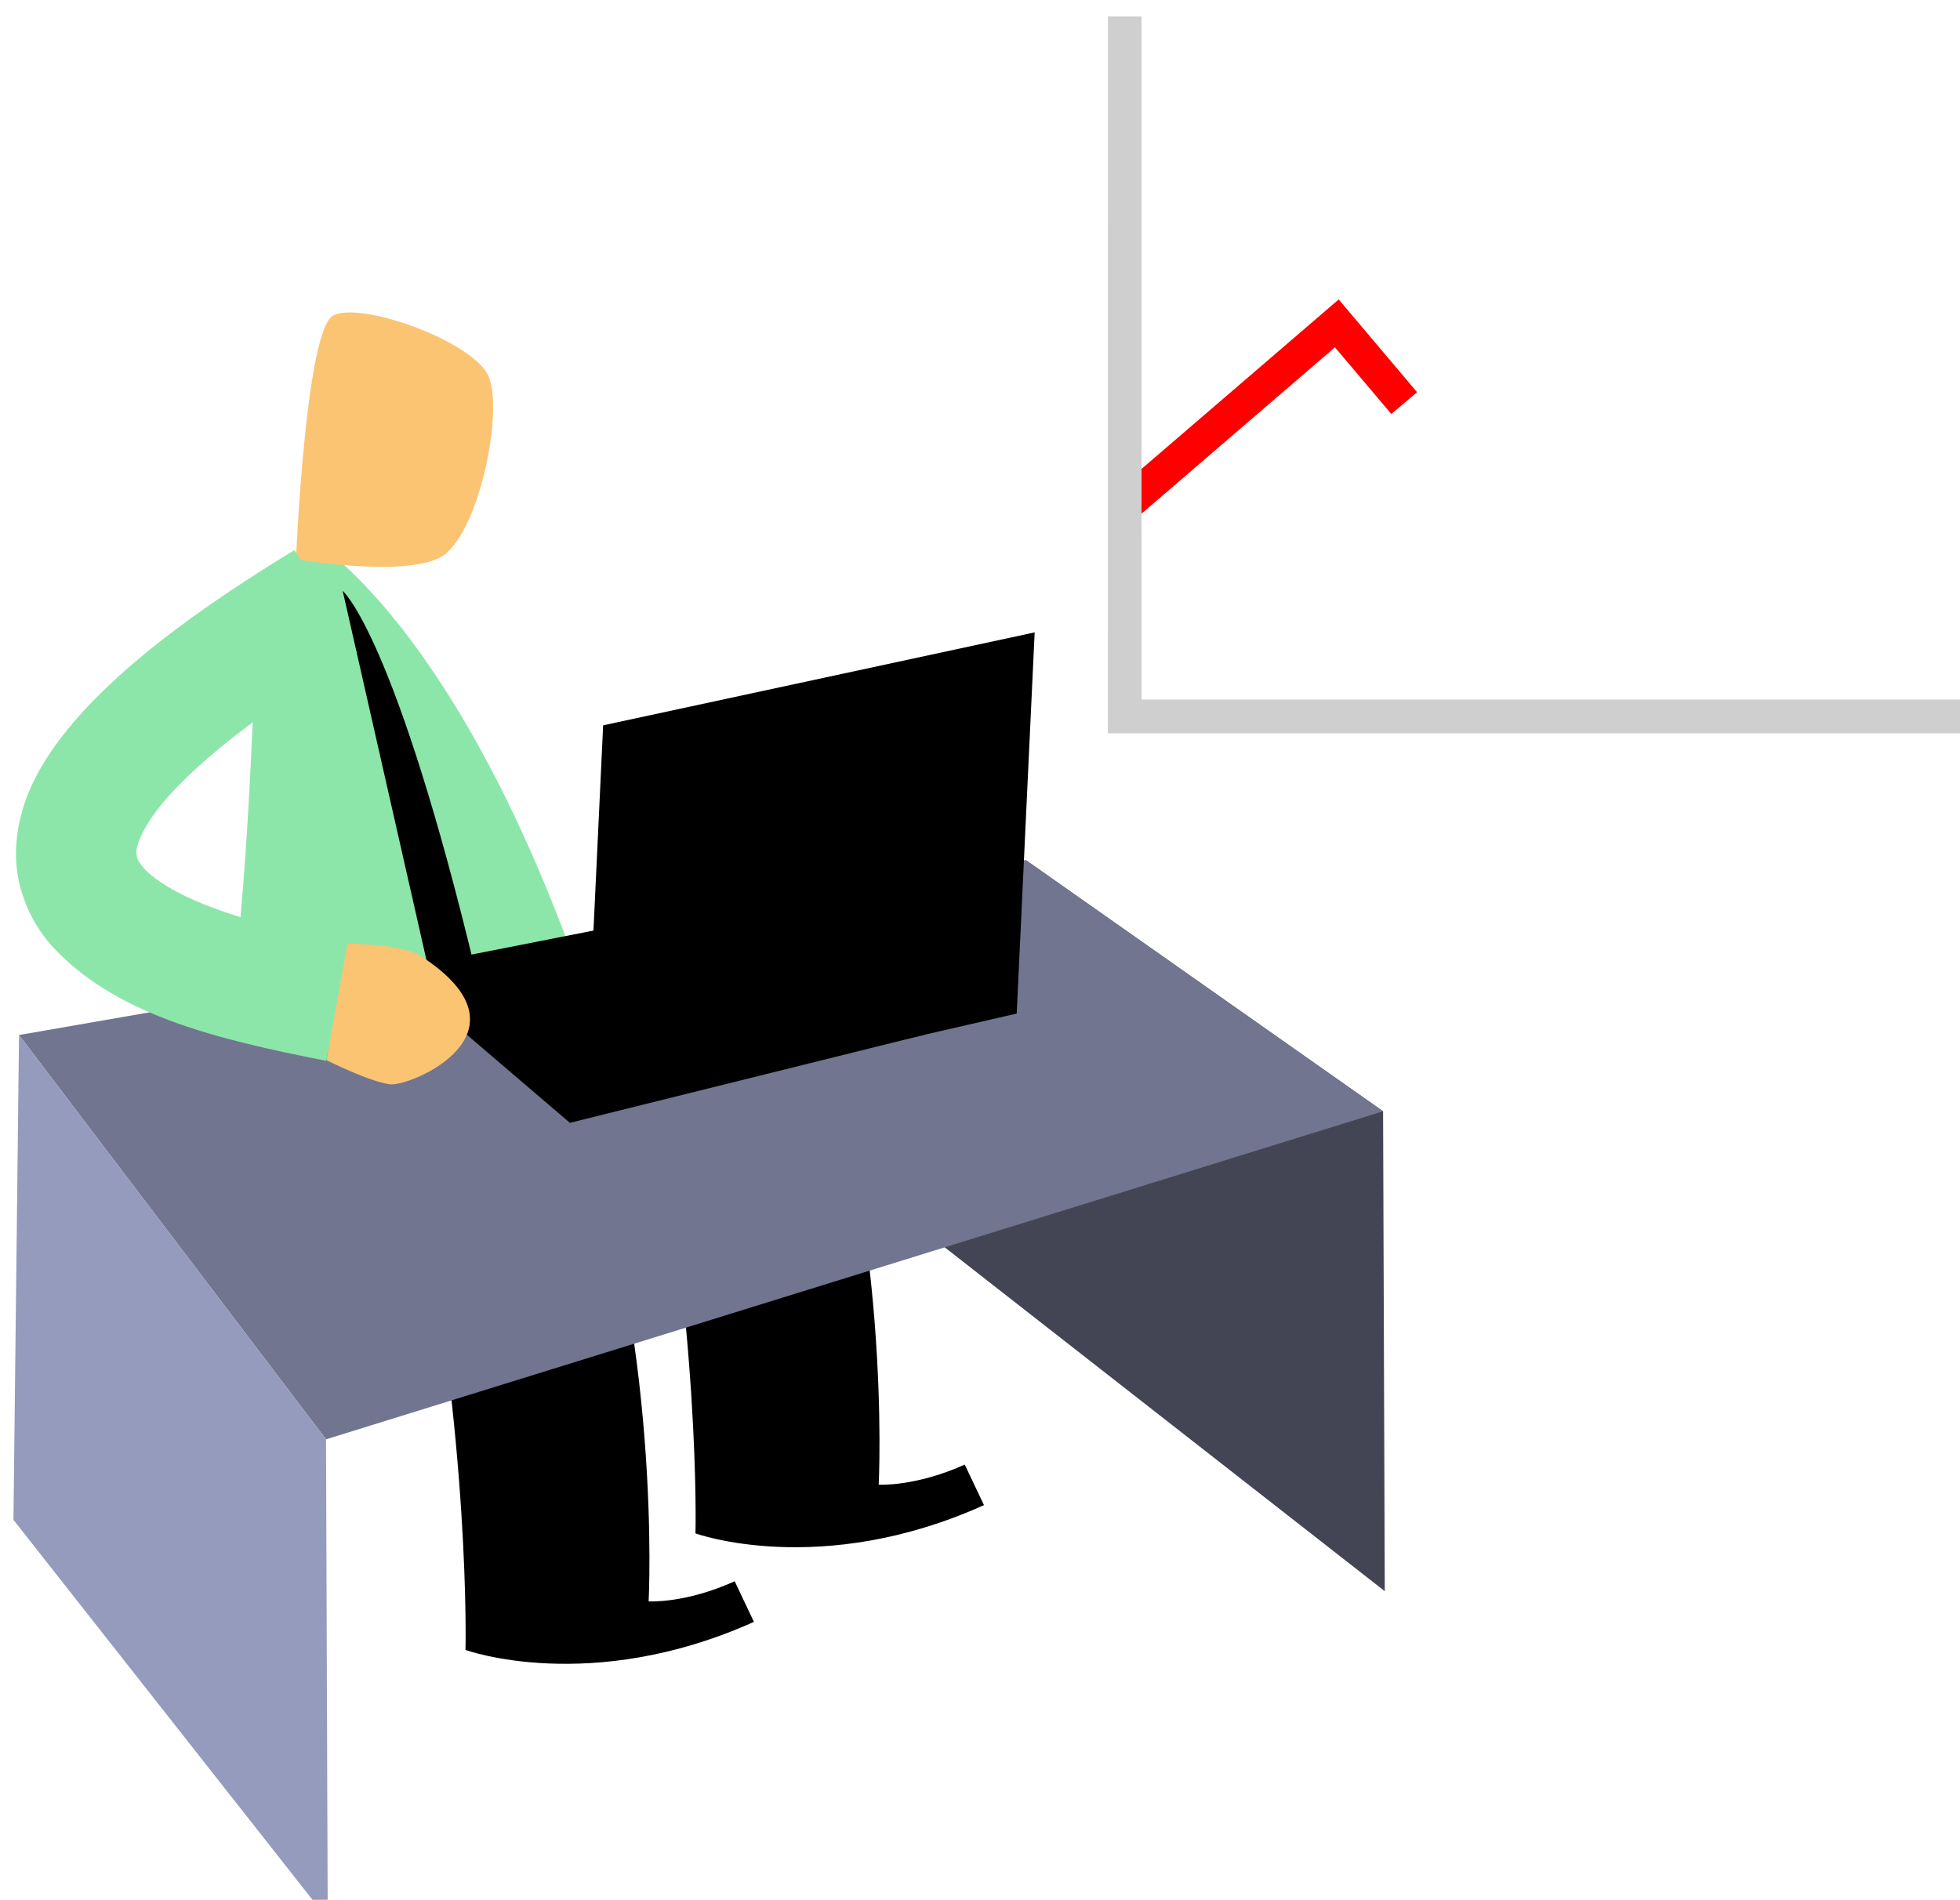 <?xml version="1.0" encoding="UTF-8" standalone="no"?>
<!-- Created with Inkscape (http://www.inkscape.org/) -->

<svg
   width="67.478"
   height="65.42"
   viewBox="0 0 17.854 17.309"
   version="1.1"
   id="svg1"
   sodipodi:docname="primer08.svg"
   inkscape:version="1.3.1 (91b66b0, 2023-11-16)"
   xmlns:inkscape="http://www.inkscape.org/namespaces/inkscape"
   xmlns:sodipodi="http://sodipodi.sourceforge.net/DTD/sodipodi-0.dtd"
   xmlns="http://www.w3.org/2000/svg"
   xmlns:svg="http://www.w3.org/2000/svg">
  <sodipodi:namedview
     id="namedview1"
     pagecolor="#ffffff"
     bordercolor="#000000"
     borderopacity="0.25"
     inkscape:showpageshadow="2"
     inkscape:pageopacity="0.0"
     inkscape:pagecheckerboard="0"
     inkscape:deskcolor="#d1d1d1"
     inkscape:zoom="3.6074592"
     inkscape:cx="33.680215"
     inkscape:cy="32.710003"
     inkscape:window-width="1312"
     inkscape:window-height="449"
     inkscape:window-x="0"
     inkscape:window-y="25"
     inkscape:window-maximized="0"
     inkscape:current-layer="svg1" />
  <defs
     id="defs1" />
  <g
     id="layer1"
     transform="translate(-3.445,-3.521)">
    <g
       id="g66"
       style="display:inline"
       transform="matrix(0.265,0,0,0.265,-74.512,-91.344)">
      <path
         d="m 308.465,398.117 c 1.901,9.509 1.713,16.591 1.713,16.591 0,0 4.295,1.562 9.915,-0.965 l -0.661,-1.396 c -1.703,0.771 -2.958,0.692 -2.958,0.692 0,0 0.479,-9.146 -2.562,-17.371 z"
         id="path59" />
      <path
         d="m 316.373,394.104 c 1.901,9.517 1.711,16.597 1.711,16.597 0,0 4.297,1.562 9.917,-0.972 l -0.661,-1.393 c -1.704,0.766 -2.958,0.691 -2.958,0.691 0,0 0.479,-9.146 -2.562,-17.37 z"
         id="path60" />
      <polygon
         fill="#434554"
         points="325.108,399.66 341.778,412.688 341.72,396.188 329.438,387.55 "
         id="polygon60" />
      <path
         fill="#8ce6aa"
         d="m 305.052,376.652 -2.023,1.83 c -0.197,5.479 -0.431,12.604 -1.449,17.062 l 13.303,-1.695 c -4.404,-13.972 -9.831,-17.197 -9.831,-17.197 z"
         id="path61" />
      <polygon
         fill="#71758f"
         points="329.438,387.55 341.72,396.188 305.384,407.467 294.831,393.566 "
         id="polygon61" />
      <polygon
         points="307.634,391.341 321.557,388.602 325.933,393.562 313.767,396.585 "
         id="polygon62" />
      <path
         d="m 308.958,391.525 h 1.603 c -2.81,-11.744 -4.604,-13.23 -4.604,-13.23 z"
         id="path62" />
      <path
         fill="#fac473"
         d="m 304.352,377.208 c 0,0 3.604,0.622 4.937,-0.051 1.333,-0.673 2.247,-5.125 1.656,-6.296 -0.6,-1.172 -4.353,-2.521 -5.307,-2.038 -0.956,0.484 -1.286,8.385 -1.286,8.385 z"
         id="path63" />
      <polygon
         points="314.91,382.918 329.743,379.723 329.126,392.828 314.282,396.242 "
         id="polygon63" />
      <polygon
         fill="#959bbd"
         points="294.64,410.236 305.443,423.965 305.384,407.467 294.831,393.566 "
         id="polygon64" />
      <path
         fill="#ff0000"
         d="m 333.216,375.803 0.003,0.002 z m -0.755,-0.88 7.733,-6.647 2.694,3.188 -0.885,0.75 -1.938,-2.292 -6.854,5.895 z"
         id="path64" />
      <polygon
         fill="#cfcfcf"
         points="362.118,383.193 332.259,383.193 332.262,358.545 333.418,358.545 333.418,382.032 362.118,382.032 "
         id="polygon65" />
      <path
         fill="#fac473"
         d="m 306.01,390.419 c 0,0 1.978,0.006 2.625,0.427 4.065,2.627 -0.351,4.514 -1.062,4.414 -0.724,-0.099 -2.17,-0.828 -2.17,-0.828 z"
         id="path65" />
      <path
         fill="#8ce6aa"
         d="m 295.913,390.452 c -0.705,-0.817 -1.196,-1.947 -1.187,-3.142 v 0 c 0.024,-1.875 1.005,-3.504 2.549,-5.127 v 0 c 1.572,-1.641 3.84,-3.354 7.023,-5.289 v 0 l 2.155,3.534 c -2.996,1.816 -5.016,3.392 -6.19,4.613 v 0 c -1.202,1.238 -1.422,2.058 -1.395,2.269 v 0 c 0.007,0.146 0.013,0.221 0.212,0.473 v 0 c 0.193,0.236 0.621,0.58 1.271,0.91 v 0 c 1.292,0.67 3.392,1.261 5.779,1.688 v 0 l -0.735,4.073 c -3.903,-0.766 -7.325,-1.611 -9.482,-4.002 z"
         id="path66" />
    </g>
  </g>
</svg>
